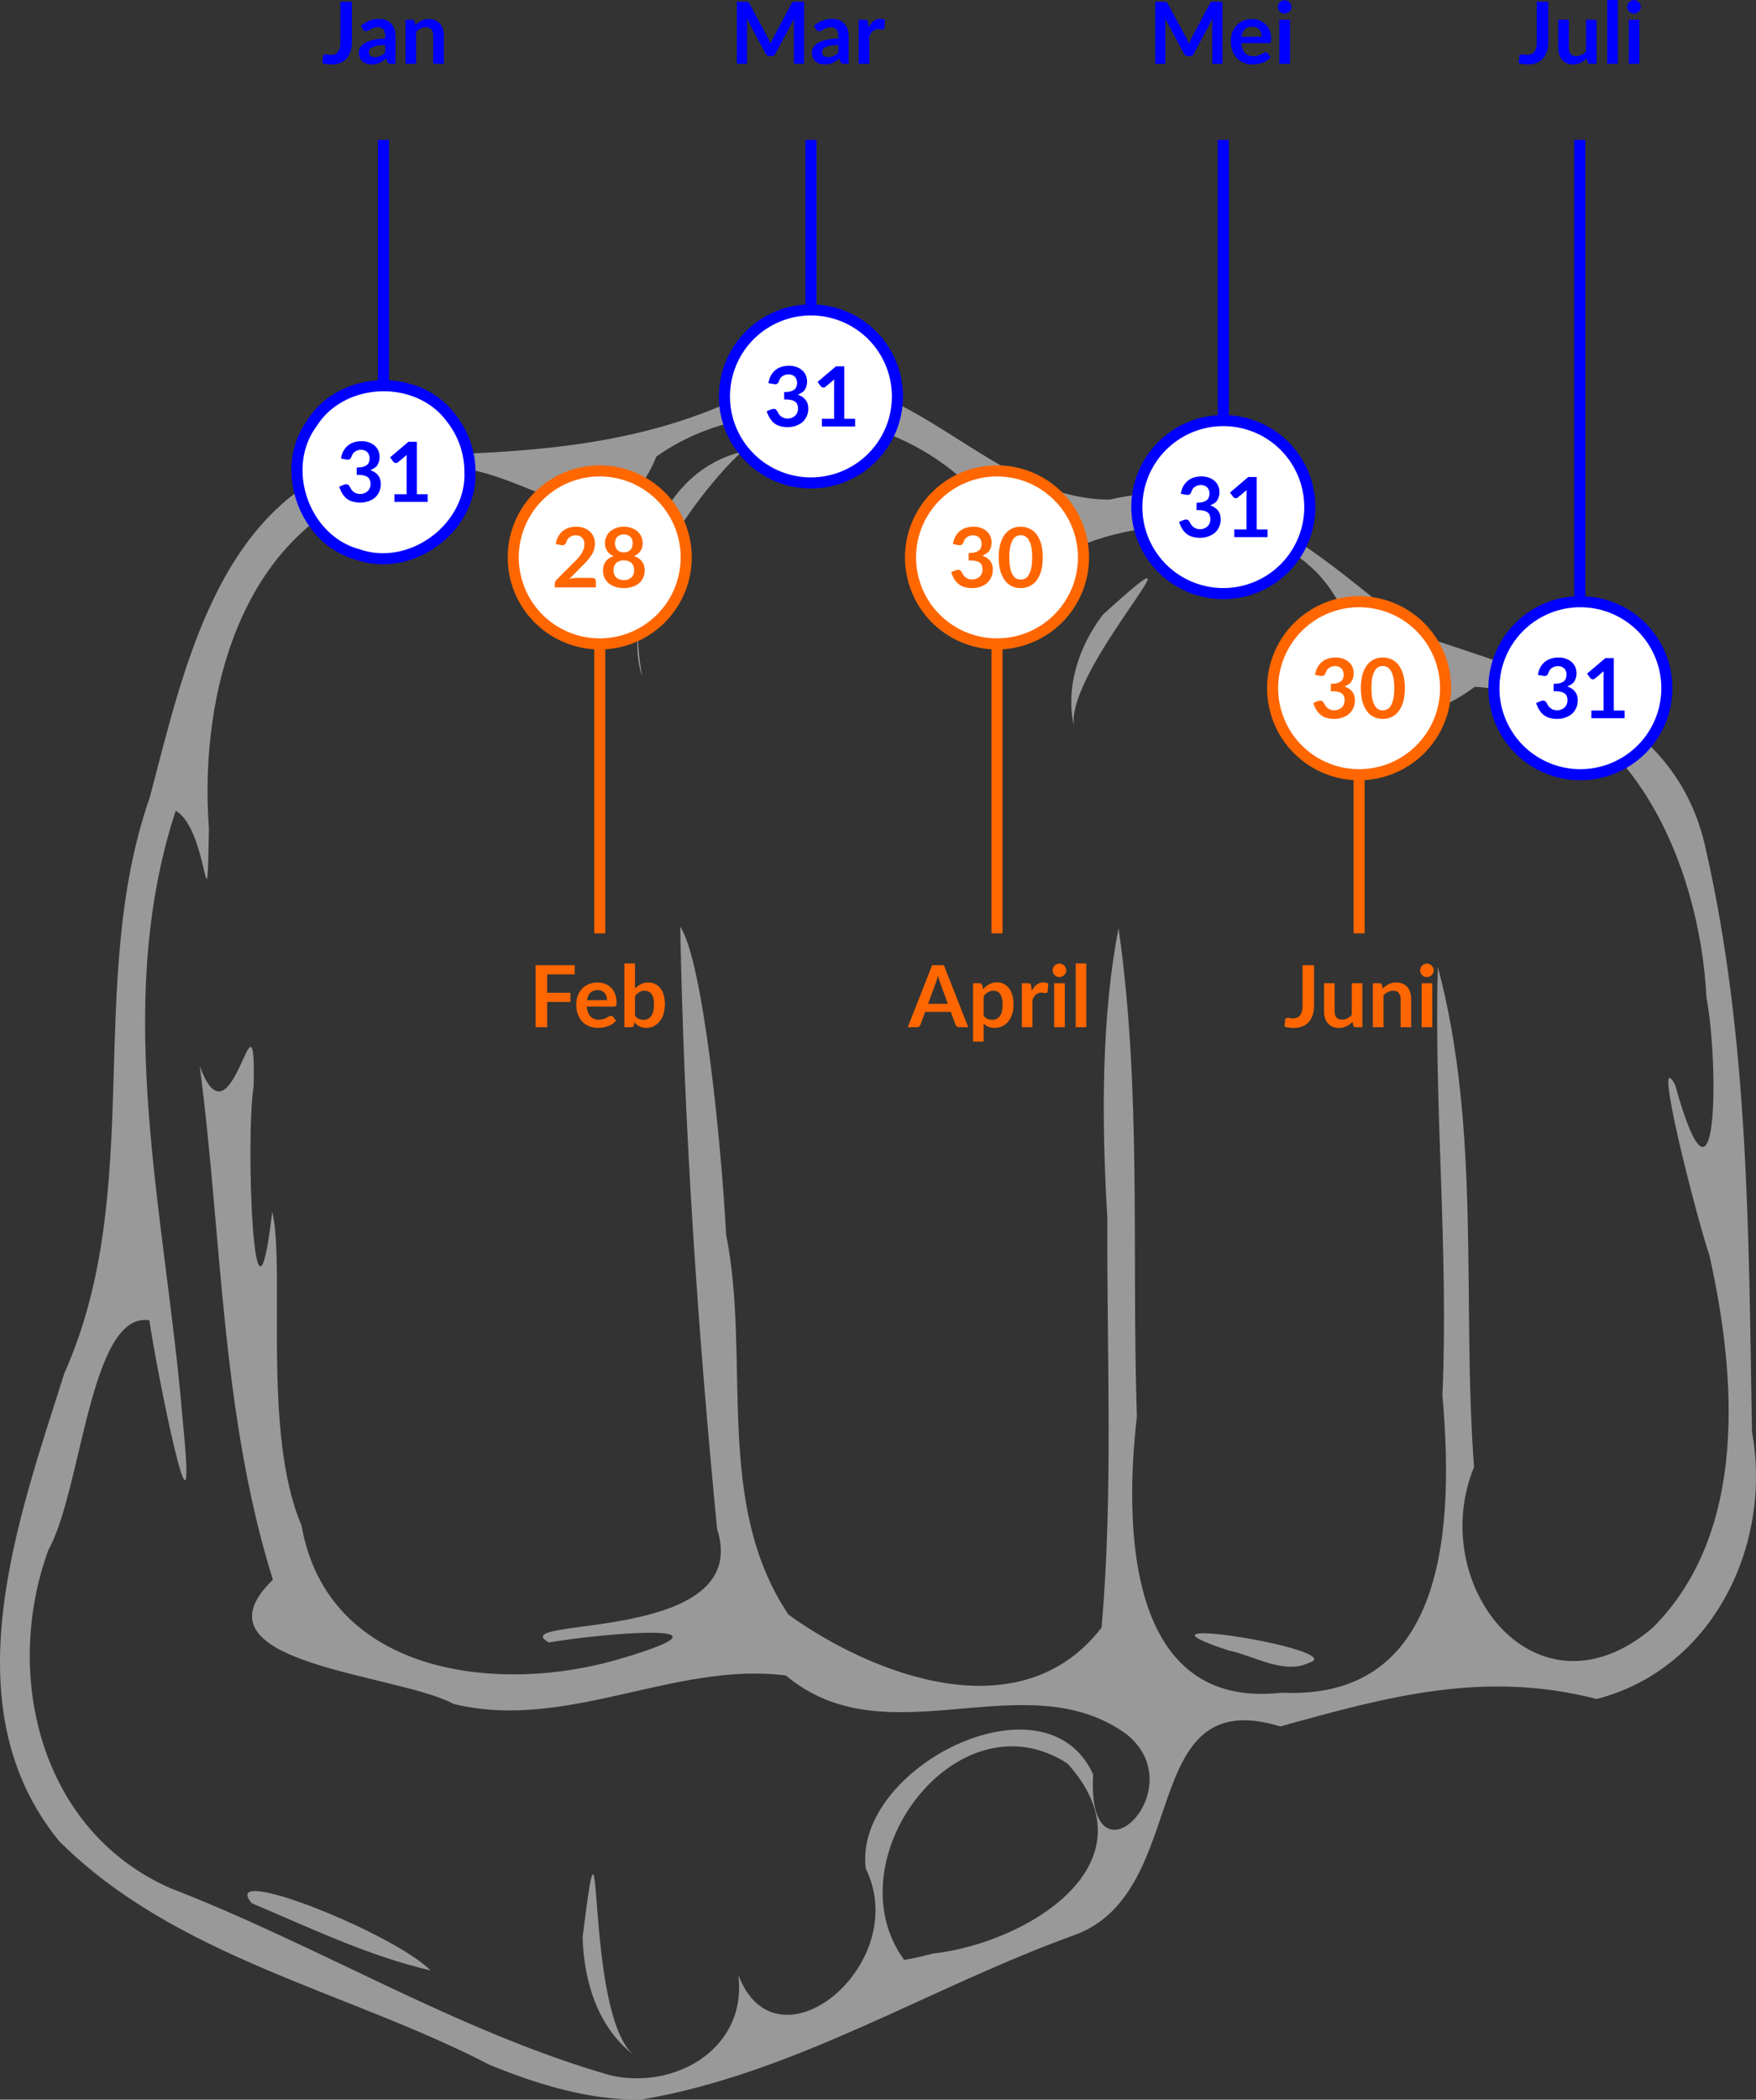 <svg xmlns="http://www.w3.org/2000/svg" width="501.16" height="599.093" viewBox="0 0 132.599 158.51"><rect x="0" y="0" width="132.599" height="158.51" fill="#333333" stroke="none"/><path d="M48.39 158.51c11.66-1.964 21.879-8.532 32.871-12.472 8.807-3.381 4.509-19.052 15.423-15.704 8.204-2.288 15.42-4.244 23.886-2.074 8.783-2.26 13.276-11.645 11.727-20.16-.257-14.668-.21-29.586-3.477-43.942-2.253-10.67-12.88-13.227-21.558-16.184-6.982-5.295-13.704-12.584-23.456-10.257-9.706 0-15.846-11.723-26.476-8.453-9.2 4.925-19.19 4.944-29.398 5.207-11.425 3.115-14.023 15.943-16.63 25.75-4.888 14.038-.286 29.65-6.437 43.433-3.52 11.118-8.72 25.174-.386 35.352 8.84 8.8 21.677 11.273 32.493 16.874 3.624 1.483 7.466 2.662 11.419 2.63zm-2.399-1.864c-11.559-3.352-21.92-9.765-33.1-14.094-9.826-4.29-12.695-16.045-9.24-25.536 2.53-4.499 3.14-18.06 7.627-17.341.529 3.711 3.778 19.908 2.506 7.42-1.242-15.155-5.385-31.027-.518-45.883 2.488 1.37 2.342 9.97 2.512 1.37-.767-10.258 2.498-22.823 13.575-26.075 8.093-5.165 16.083 8.004 20.212-2.04 9.654-6.85 25.33-1.916 28.04 9.989 1.567-4.277 15.214-7.356 21.34-1.69 4.832 4.154 4.412 15.045 12.42 9.079 11.642.737 16.987 13.277 17.495 23.474.945 5.002.884 18.283-2.37 6.572-1.78-3.27 1.6 9.961 2.587 12.86 2.058 9.178 2.923 20.933-4.267 28.124-8.755 7.484-17.145-3.217-13.503-12.124-.93-12.567.553-25.442-2.736-37.766-.282 10.754.821 21.556.35 32.351.803 9.208.628 23.071-12.14 22.45-11.769 1.344-11.87-12.683-10.932-20.845-.405-12.28.37-24.645-1.384-36.858-1.252 6.377-1.318 14.092-.845 21.886-.057 10.299.456 20.62-.435 30.897-6.12 7.952-17.331 3.572-23.644-.972-5.656-8.427-2.817-19.218-4.709-28.687-.369-6.984-1.742-20.677-3.466-23.247.288 15.188 1.32 30.393 2.785 45.471 2.811 8.75-16.355 6.559-12.694 8.564 3.765-.66 15.106-1.679 5.69 1.14-9.191 2.849-22.376 1.46-24.382-9.99-2.99-6.95-1.197-19.429-2.208-23.675-1.4 12.044-2.03-5.681-1.402-9.46.175-8.73-1.609 5.225-4.072-1.533 1.692 12.915 1.6 26.237 5.524 38.78-6.582 6.374 9.35 7.056 13.665 9.384 8.548 2.068 16.654-3.225 25.072-2.155 7.64 6.426 18.067-1.13 25.733 4.44 5.21 4.203-3.051 12.096-2.53 3.03-3.565-7.892-18.138-.509-17.17 7.113 3.55 7.226-6.767 15.67-9.627 8.006.721 5.595-4.835 8.771-9.759 7.571zm1.785-1.577c-3.705-3.404-2.127-22.205-3.78-8.835.076 3.252 1.113 6.76 3.78 8.835zm-15.262-6.316c-2.799-2.822-16.087-8.127-13.5-5.072 4.427 1.867 8.795 3.98 13.5 5.072zm66.348-23.231c3.172-.963-15.217-3.9-6.057-.916 1.866.379 4.16 1.845 6.057.916zM81.088 54.807c-.613-4.448 11.16-16.526 2.204-8.42-1.802 2.356-2.852 5.456-2.204 8.42zM48.493 51.08c-2.194-6.682 6.045-15.75 7.534-16.978-7.128 1.78-8.674 10.776-7.534 16.978zm19.784 96.885c-5.49-7.535 4.002-20.23 12.333-14.83 6.842 7.611-3.173 13.572-10.15 14.343l-1.086.267z" style="fill:#999;stroke-width:.158"/><path d="M61.236 23.397a6.53 6.53 0 0 0-6.531 6.53 6.53 6.53 0 0 0 6.53 6.531 6.53 6.53 0 0 0 6.531-6.53 6.53 6.53 0 0 0-6.53-6.531zm-32.13 5.725c-2.157-.04-4.34.91-5.54 2.815-2.522 3.403-.63 8.827 3.46 9.926 3.995 1.4 8.622-2.004 8.46-6.239a6.54 6.54 0 0 0-1.415-4.06c-1.175-1.6-3.06-2.407-4.964-2.442zm63.27 2.63a6.53 6.53 0 0 0-6.531 6.53 6.53 6.53 0 0 0 6.53 6.53 6.53 6.53 0 0 0 6.531-6.53 6.53 6.53 0 0 0-6.53-6.53zm26.962 13.671a6.53 6.53 0 0 0-6.53 6.53 6.53 6.53 0 0 0 6.53 6.531 6.53 6.53 0 0 0 6.53-6.53 6.53 6.53 0 0 0-6.53-6.53z" style="opacity:1;vector-effect:none;fill:#fff;fill-opacity:1;stroke:#00f;stroke-width:.837;stroke-linecap:butt;stroke-linejoin:miter;stroke-miterlimit:4;stroke-dasharray:none;stroke-dashoffset:0;stroke-opacity:1"/><path d="M45.286 35.55a6.53 6.53 0 0 0-6.53 6.53 6.53 6.53 0 0 0 6.53 6.53 6.53 6.53 0 0 0 6.53-6.53 6.53 6.53 0 0 0-6.53-6.53zm30 0a6.53 6.53 0 0 0-6.53 6.53 6.53 6.53 0 0 0 6.53 6.53 6.53 6.53 0 0 0 6.53-6.53 6.53 6.53 0 0 0-6.53-6.53zm27.343 9.873a6.53 6.53 0 0 0-6.53 6.53 6.53 6.53 0 0 0 6.53 6.531 6.53 6.53 0 0 0 6.53-6.53 6.53 6.53 0 0 0-6.53-6.53z" style="opacity:1;vector-effect:none;fill:#fff;fill-opacity:1;stroke:#f60;stroke-width:.837;stroke-linecap:butt;stroke-linejoin:miter;stroke-miterlimit:4;stroke-dasharray:none;stroke-dashoffset:0;stroke-opacity:1"/><path d="M28.956 10.56v18.476zm32.28 0v12.886zm31.14 0v21.151zm26.914 0v34.82z" style="fill:none;stroke:#00f;stroke-width:.837;stroke-linecap:butt;stroke-linejoin:miter;stroke-miterlimit:4;stroke-dasharray:none;stroke-opacity:1"/><path d="M47.107 39.76a1.66 1.66 0 0 0-.9.258c-.372.24-.582.696-.513 1.134.031.376.301.702.652.831-.225.072-.443.19-.59.38-.286.38-.29.935-.063 1.345.279.492.875.697 1.414.688.359.002.727-.078 1.03-.279.44-.28.63-.85.511-1.349-.075-.391-.407-.679-.779-.785.32-.123.58-.406.638-.75a1.169 1.169 0 0 0-.5-1.215 1.673 1.673 0 0 0-.9-.257zm-3.593.003c-.213 0-.427.034-.628.107-.514.174-.857.68-.917 1.207l.396.07c.194.065.385-.07.412-.266.116-.35.522-.53.87-.448.289.042.487.323.481.607.023.46-.257.86-.56 1.179-.506.524-1.027 1.033-1.54 1.55-.168.146-.135.379-.137.577H45v-.386c.017-.135-.039-.293-.187-.324-.194-.021-.39-.006-.585-.01-.414.008-.837-.04-1.238.09l.683-.696c.331-.347.693-.67.963-1.07.295-.426.392-1.008.157-1.483-.224-.478-.772-.714-1.28-.704zm29.995 0c-.191 0-.383.027-.565.085-.502.144-.87.603-.96 1.11-.084.144.06.13.155.15.176.02.39.117.534-.03.109-.15.126-.358.284-.476.29-.261.827-.264 1.062.073a.784.784 0 0 1-.004.785c-.203.258-.563.283-.867.291v.373c.002.1-.034.235.125.18.293.015.647.041.832.303a.844.844 0 0 1-.006.768c-.239.425-.896.496-1.24.163-.153-.125-.2-.33-.332-.467-.173-.12-.371-.008-.54.06-.113.034-.207.078-.106.206.147.42.44.818.876.96.534.17 1.157.135 1.634-.176.45-.288.654-.863.552-1.377-.061-.393-.394-.679-.76-.787.106-.07.424-.19.524-.388.203-.321.222-.75.071-1.097-.21-.485-.765-.72-1.27-.709zm3.506.001a1.449 1.449 0 0 0-1.007.43c-.448.47-.576 1.148-.589 1.776-.011.657.078 1.367.501 1.897.54.697 1.721.706 2.285.034.426-.499.535-1.185.536-1.82 0-.6-.098-1.242-.466-1.735-.286-.4-.778-.598-1.26-.582zm-29.954.581c.14-.007.284.02.404.084.293.153.364.532.275.826-.058.286-.353.461-.633.443a.665.665 0 0 1-.48-.17c-.208-.217-.234-.567-.127-.836.1-.221.327-.334.561-.347zm29.989.063a.664.664 0 0 1 .563.255c.297.405.322.933.329 1.417-.005.459-.032.953-.282 1.353-.213.377-.807.434-1.088.103-.297-.362-.337-.856-.353-1.307-.003-.516.001-1.074.29-1.524a.655.655 0 0 1 .54-.297zm-30.015 1.897c.171-.01.346.023.498.09.324.156.404.568.323.889-.076.332-.424.527-.749.508-.276.008-.576-.113-.699-.374-.135-.303-.109-.718.155-.944a.852.852 0 0 1 .472-.169zm53.816 7.332c-.19 0-.382.026-.563.085-.503.144-.871.602-.961 1.11-.084.144.06.13.155.15.176.02.39.117.534-.03.109-.15.126-.359.284-.476.29-.262.827-.264 1.062.072a.787.787 0 0 1-.005.786c-.203.258-.563.282-.866.29v.373c.002.1-.035.236.124.181.293.015.647.041.832.303a.843.843 0 0 1-.005.768c-.24.424-.897.496-1.241.163-.152-.125-.199-.33-.332-.468-.173-.12-.37-.007-.54.062-.113.033-.206.077-.106.205.147.42.44.817.876.96.534.17 1.158.135 1.635-.176.449-.288.654-.863.551-1.377-.06-.393-.393-.68-.76-.788.106-.07.424-.189.524-.387.203-.322.222-.75.072-1.097-.21-.485-.765-.72-1.27-.709zm3.507 0a1.448 1.448 0 0 0-1.008.43c-.447.47-.576 1.149-.588 1.776-.012.658.077 1.368.5 1.898.541.697 1.722.706 2.285.034.427-.499.536-1.185.537-1.821 0-.6-.099-1.242-.466-1.735-.286-.4-.778-.597-1.26-.581zm.034.645a.664.664 0 0 1 .564.254c.296.405.322.933.328 1.418-.005.458-.032.953-.282 1.352-.213.378-.807.435-1.087.104-.297-.362-.338-.856-.353-1.307-.003-.516 0-1.075.289-1.525a.655.655 0 0 1 .541-.296zM47.15 72.736v4.812h.436c.13.017.291-.027.29-.186.023-.054.004-.255.073-.146.233.298.63.42.996.373.537-.045.977-.47 1.135-.97a2.596 2.596 0 0 0 .003-1.603c-.141-.432-.522-.8-.99-.835-.43-.057-.858.138-1.143.456v-1.9Zm34.078 0v4.812h.8v-4.812Zm-1.17.013a.517.517 0 0 0-.529.308c-.12.265.04.6.316.68.31.107.674-.151.669-.48a.511.511 0 0 0-.251-.436.456.456 0 0 0-.205-.072zm27.749 0a.517.517 0 0 0-.529.308c-.12.265.04.6.317.68.309.107.673-.151.668-.48a.512.512 0 0 0-.25-.436.456.456 0 0 0-.206-.072zm-67.36.117v4.682h.874V75.64h1.754v-.696h-1.754v-1.386h2.078v-.693Zm29.94 0-1.842 4.682h.444c.18-.003.409.037.505-.161.126-.329.243-.661.365-.992h1.94l.246.673c.077.18.104.444.34.477.243.007.486 0 .728.003l-1.839-4.682zm27.971 0v2.618c-.01.373.05.775-.148 1.11-.147.254-.466.31-.734.281-.17-.053-.466-.08-.44.184.031.147-.141.442.05.474.524.109 1.123.117 1.569-.22.436-.331.578-.906.574-1.43v-3.017Zm-27.54.834c.025-.023.05.134.077.207.218.627.455 1.248.68 1.873h-1.492c.04-.112.082-.223.123-.335.195-.55.418-1.092.587-1.652.009-.058.017-.085.025-.093zm7.947.464a1.12 1.12 0 0 0-.136.014c-.333.057-.567.341-.719.624l-.037-.305c-.008-.107-.03-.253-.163-.265-.183-.013-.368-.003-.551-.006v3.322h.8v-2.03c.032-.117.097-.227.167-.326a.646.646 0 0 1 .61-.25c.121.004.328.097.369-.078l.051-.6a.639.639 0 0 0-.39-.1zm-3.555.001a1.293 1.293 0 0 0-.76.306c-.08.014-.221.315-.23.134-.039-.132-.022-.32-.182-.37-.185-.02-.374-.004-.56-.009v4.406h.8v-1.327c.046-.028.21.173.325.196.38.157.838.124 1.19-.087.526-.32.747-.962.741-1.553.001-.528-.118-1.114-.545-1.465a1.12 1.12 0 0 0-.779-.231zm-30.098.009c-.255 0-.514.048-.743.164-.435.206-.733.64-.819 1.109-.088.514-.015 1.076.286 1.512.28.414.78.635 1.271.637.515.011 1.07-.136 1.413-.543-.086-.108-.17-.218-.257-.324-.132-.105-.29.011-.41.077-.316.185-.727.24-1.064.08-.33-.165-.457-.554-.477-.899h1.974c.1.006.242.004.255-.126.049-.37-.026-.76-.223-1.078-.249-.411-.738-.617-1.206-.61zm60.364 0c-.395-.02-.78.161-1.047.447-.032.014-.027-.1-.044-.136-.015-.11-.056-.249-.19-.257-.176-.005-.351 0-.527-.002v3.322h.8v-2.403c.228-.236.56-.41.896-.333.255.042.395.308.397.548.005.73.001 1.458.002 2.188h.8v-1.875c.006-.327-.002-.669-.164-.964-.17-.34-.548-.538-.923-.535zm-25.876.052v3.322h.803v-3.322zm20.38 0v1.924c-.008.356.018.736.238 1.031.203.298.573.438.925.418.372.001.722-.183.974-.45.033-.012.027.102.045.14.016.11.05.25.186.257.176.005.351 0 .527.002v-3.322h-.8v2.251c-.01.065.029.15-.04.19-.228.226-.562.37-.883.284-.243-.053-.365-.31-.37-.54-.004-.728 0-1.457-.001-2.185h-.8zm7.37 0v3.322h.803v-3.322zm-62.222.52c.094 0 .19.014.277.048.294.098.437.42.432.711h-1.509c.02-.135.058-.27.125-.39.124-.249.405-.378.675-.368zm3.55.05a.74.74 0 0 1 .233.034c.305.094.431.426.456.718.03.406.032.862-.226 1.201-.299.353-.924.307-1.191-.062v-1.478c.16-.232.432-.425.728-.414zm26.354 0a.588.588 0 0 1 .424.158c.24.261.252.642.252.978-.008.356-.09.775-.423.97-.33.167-.785.093-1.007-.215v-1.48c.162-.243.45-.426.754-.412z" style="fill:#f60;fill-opacity:1;stroke:none;stroke-width:.042"/><path d="M75.286 48.459v22Zm-30 .113V70.46Zm57.343 10.107v11.78Z" style="fill:none;stroke:#f60;stroke-width:.837;stroke-linecap:butt;stroke-linejoin:miter;stroke-miterlimit:4;stroke-dasharray:none;stroke-opacity:1"/><path d="M121.364 0v4.812h.8V0Zm2.08.013a.517.517 0 0 0-.528.307c-.12.265.04.6.316.681.31.107.673-.151.668-.48a.512.512 0 0 0-.25-.436.456.456 0 0 0-.206-.072zM97.062.016a.516.516 0 0 0-.528.308c-.12.265.04.6.316.68.31.107.674-.151.669-.48a.511.511 0 0 0-.251-.436.458.458 0 0 0-.206-.072zM60.02.127c-.087.003-.169.022-.226.098-.313.571-.614 1.15-.922 1.723-.226.443-.49.868-.673 1.331-.065-.021-.127-.297-.206-.41L56.723.512c-.088-.128-.122-.32-.283-.374-.265-.017-.532-.004-.798-.008v4.682h.768V3.03c-.008-.547.019-1.095-.023-1.64l1.261 2.348c.105.164.155.382.337.48.18.044.43.061.544-.12.466-.86.922-1.727 1.384-2.59.074-.174.055-.034.042.095-.007 1.07-.001 2.139-.003 3.209h.767V.13h-.436c-.082.008-.175-.006-.263-.003zM25.704.13v2.618c-.01.373.05.775-.149 1.11-.147.254-.465.31-.734.28-.17-.053-.465-.078-.44.185.032.147-.141.442.05.474.524.109 1.123.117 1.57-.221.435-.331.577-.906.574-1.429V.13zm90.34 0v2.618c-.01.373.05.775-.148 1.11-.147.254-.465.31-.733.28-.17-.053-.466-.078-.441.185.032.147-.14.442.051.474.523.109 1.122.117 1.568-.221.436-.331.578-.906.574-1.429l.001-3.017zm-24.433 0c-.088.003-.17.023-.227.098-.312.572-.614 1.15-.922 1.723-.226.443-.49.868-.673 1.331-.064-.02-.127-.296-.206-.41L88.312.515c-.087-.128-.12-.32-.282-.373-.265-.018-.532-.005-.798-.01v4.683H88V3.034c-.008-.547.019-1.096-.023-1.642l1.261 2.349c.105.164.156.383.337.48.18.045.43.062.545-.119.465-.86.921-1.727 1.383-2.59.075-.175.055-.035.042.094-.007 1.07-.001 2.14-.003 3.209h.767V.133h-.436c-.082.008-.175-.006-.262-.003zM66.445 1.428a1.09 1.09 0 0 0-.136.013c-.334.057-.569.342-.72.625l-.037-.305c-.008-.107-.031-.253-.163-.265-.183-.013-.368-.004-.552-.007v3.323h.8V2.78c.033-.116.098-.227.168-.325a.646.646 0 0 1 .61-.25c.121.004.328.097.369-.078l.051-.6a.637.637 0 0 0-.39-.1Zm-37.955.003a1.975 1.975 0 0 0-1.235.521l.117.21c.054.128.19.225.332.186.181-.053.325-.19.507-.243.227-.065.506-.084.697.078.202.185.18.475.18.725a5.538 5.538 0 0 0-.582.04c-.42.061-.863.171-1.18.471-.301.29-.297.805-.046 1.125.234.293.643.35.995.308.341-.03.643-.219.888-.449l.063.212c.02.135.15.214.28.197h.363V3.234c-.01-.337.034-.683-.074-1.009a1.114 1.114 0 0 0-.852-.766 1.925 1.925 0 0 0-.453-.028zm34.215 0a1.974 1.974 0 0 0-1.234.521l.117.21c.054.128.19.225.332.186.181-.053.325-.19.507-.243.227-.065.506-.084.697.078.202.185.18.475.18.725a5.538 5.538 0 0 0-.582.04c-.42.061-.863.171-1.18.471-.301.29-.297.805-.046 1.125.234.293.643.35.995.308.341-.03.643-.219.888-.449l.063.212c.02.135.15.214.28.197h.363V3.234c-.01-.337.034-.683-.074-1.009a1.114 1.114 0 0 0-.852-.766 1.93 1.93 0 0 0-.454-.028Zm-30.275.007c-.396-.02-.78.16-1.048.447-.032.014-.026-.1-.044-.137-.015-.11-.056-.248-.19-.256-.176-.005-.351-.001-.527-.003v3.323h.8V2.409c.228-.236.56-.41.896-.333.255.042.395.307.397.547.005.73.001 1.46.002 2.189h.8V2.937c.006-.328 0-.67-.163-.965-.171-.34-.55-.537-.923-.534Zm62.112.003c-.256 0-.514.047-.743.163-.435.207-.733.641-.82 1.11-.086.507-.016 1.062.275 1.495.273.417.77.647 1.262.653.52.016 1.087-.13 1.434-.542-.086-.108-.17-.218-.258-.324-.132-.106-.29.01-.41.076-.316.185-.726.24-1.063.08-.33-.164-.457-.553-.477-.898h1.974c.1.006.241.003.254-.127.05-.37-.025-.76-.222-1.078-.25-.41-.738-.616-1.206-.608zm23.125.048v1.925c-.01.356.017.735.237 1.031.203.298.573.438.925.418.372 0 .722-.184.975-.45.032-.012.027.101.045.14.016.11.05.25.186.257.175.005.351 0 .527.002V1.489h-.8v2.252c-.01.065.028.15-.041.19-.228.226-.562.37-.883.284-.243-.053-.365-.31-.37-.54-.004-.729 0-1.457-.001-2.186zm5.32 0v3.323h.803V1.489zm-26.381.004v3.322h.803V1.493Zm-2.048.52c.094 0 .189.014.277.048.294.098.436.42.432.71h-1.509c.02-.134.058-.268.124-.388.124-.25.405-.38.676-.37Zm-65.47 1.38v.402c-.01.069.03.159-.043.203a.971.971 0 0 1-.734.315c-.172.002-.388-.06-.433-.25a.389.389 0 0 1 .198-.471c.311-.159.67-.176 1.012-.198zm34.216 0v.402c-.01.069.03.159-.043.203a.971.971 0 0 1-.734.315c-.172.002-.388-.06-.433-.25a.389.389 0 0 1 .198-.471c.311-.159.67-.176 1.012-.198zm-3.729 24.218c-.19 0-.382.026-.564.085-.502.144-.87.603-.96 1.11-.084.144.06.13.155.15.176.02.39.116.534-.03.108-.15.126-.358.284-.476.29-.261.827-.264 1.062.072a.785.785 0 0 1-.004.786c-.204.258-.563.283-.867.29v.373c.002.1-.035.236.124.181.293.015.647.041.832.303a.844.844 0 0 1-.005.767c-.24.425-.897.497-1.24.164-.153-.125-.2-.331-.333-.468-.173-.12-.37-.007-.54.062-.113.032-.206.077-.105.205.147.419.439.817.875.96.534.17 1.158.135 1.635-.176.45-.288.654-.863.551-1.378-.06-.392-.393-.678-.76-.787.106-.07.424-.189.525-.387.203-.322.221-.75.07-1.097-.21-.485-.765-.72-1.269-.709zm3.546.044-1.382 1.176.2.274c.067.134.245.2.374.11.202-.162.398-.332.597-.497.076-.082.102-.067.077.055-.008.947-.001 1.894-.004 2.841h-.918v.58h2.507v-.58h-.815v-3.959zm-35.825 5.653c-.19 0-.382.026-.564.084-.502.144-.871.603-.96 1.11-.085.144.06.13.155.15.175.02.39.117.533-.03.11-.15.126-.358.285-.476.29-.261.827-.264 1.062.073a.784.784 0 0 1-.004.785c-.204.258-.564.283-.868.291v.373c.002.1-.034.235.125.18.293.015.647.041.831.303a.844.844 0 0 1-.004.768c-.24.425-.897.496-1.241.163-.152-.125-.199-.33-.332-.467-.173-.12-.37-.008-.54.06-.113.034-.207.078-.106.206.147.42.44.818.876.96.534.17 1.157.135 1.635-.175.449-.288.654-.864.551-1.378-.06-.392-.393-.679-.76-.787.106-.07.424-.19.524-.388.203-.321.222-.75.072-1.097-.21-.485-.766-.72-1.27-.708zm3.546.043-1.383 1.176.2.275c.067.134.245.2.374.109.203-.162.398-.332.598-.497.076-.081.102-.067.077.056-.008.947-.002 1.894-.004 2.84h-.919v.58h2.508v-.58h-.815v-3.959zm59.873 2.615c-.19 0-.382.026-.564.085-.502.143-.87.602-.96 1.109-.085.145.06.13.155.15.175.02.39.117.534-.03.109-.15.126-.358.284-.476.29-.26.827-.263 1.062.073a.784.784 0 0 1-.004.785c-.204.258-.564.283-.867.291v.373c.001.1-.035.236.124.18.293.015.647.042.832.304a.844.844 0 0 1-.005.767c-.24.425-.896.496-1.24.163-.153-.125-.2-.33-.332-.467-.174-.12-.371-.007-.54.061-.114.033-.207.077-.106.206.146.419.439.817.876.96.534.17 1.157.135 1.634-.176.45-.288.654-.863.551-1.378-.06-.392-.393-.679-.76-.787.106-.07.425-.19.525-.388.203-.321.221-.75.071-1.097-.21-.485-.765-.719-1.27-.708zm3.546.044-1.382 1.175.2.275c.067.134.245.2.373.109.203-.161.399-.332.599-.497.075-.081.101-.066.076.056-.008.947-.001 1.894-.003 2.84h-.92v.581h2.509v-.58h-.815v-3.96zm23.417 13.627c-.19 0-.382.026-.564.085-.502.143-.87.602-.96 1.109-.084.145.06.131.155.15.176.02.39.118.534-.03.109-.149.126-.358.284-.476.29-.26.827-.263 1.062.073a.787.787 0 0 1-.005.786c-.203.258-.563.282-.866.29v.373c.002.1-.035.236.124.181.293.015.647.041.832.303a.843.843 0 0 1-.005.767c-.24.425-.897.497-1.241.164-.153-.125-.2-.33-.332-.468-.173-.12-.37-.007-.54.062-.114.032-.207.077-.106.205.147.419.44.817.876.96.534.17 1.157.135 1.635-.176.449-.288.654-.863.551-1.378-.06-.392-.393-.679-.76-.787.106-.07.424-.189.524-.387.203-.322.222-.75.072-1.097-.21-.485-.766-.72-1.27-.709zm3.546.044-1.382 1.175.2.275c.067.134.245.2.373.11.203-.162.398-.333.598-.498.076-.081.102-.066.077.056-.008.947-.002 1.894-.004 2.841h-.918v.58h2.507v-.58h-.815v-3.959Z" style="fill:#00f;fill-opacity:1;stroke:none;stroke-width:.042"/></svg>